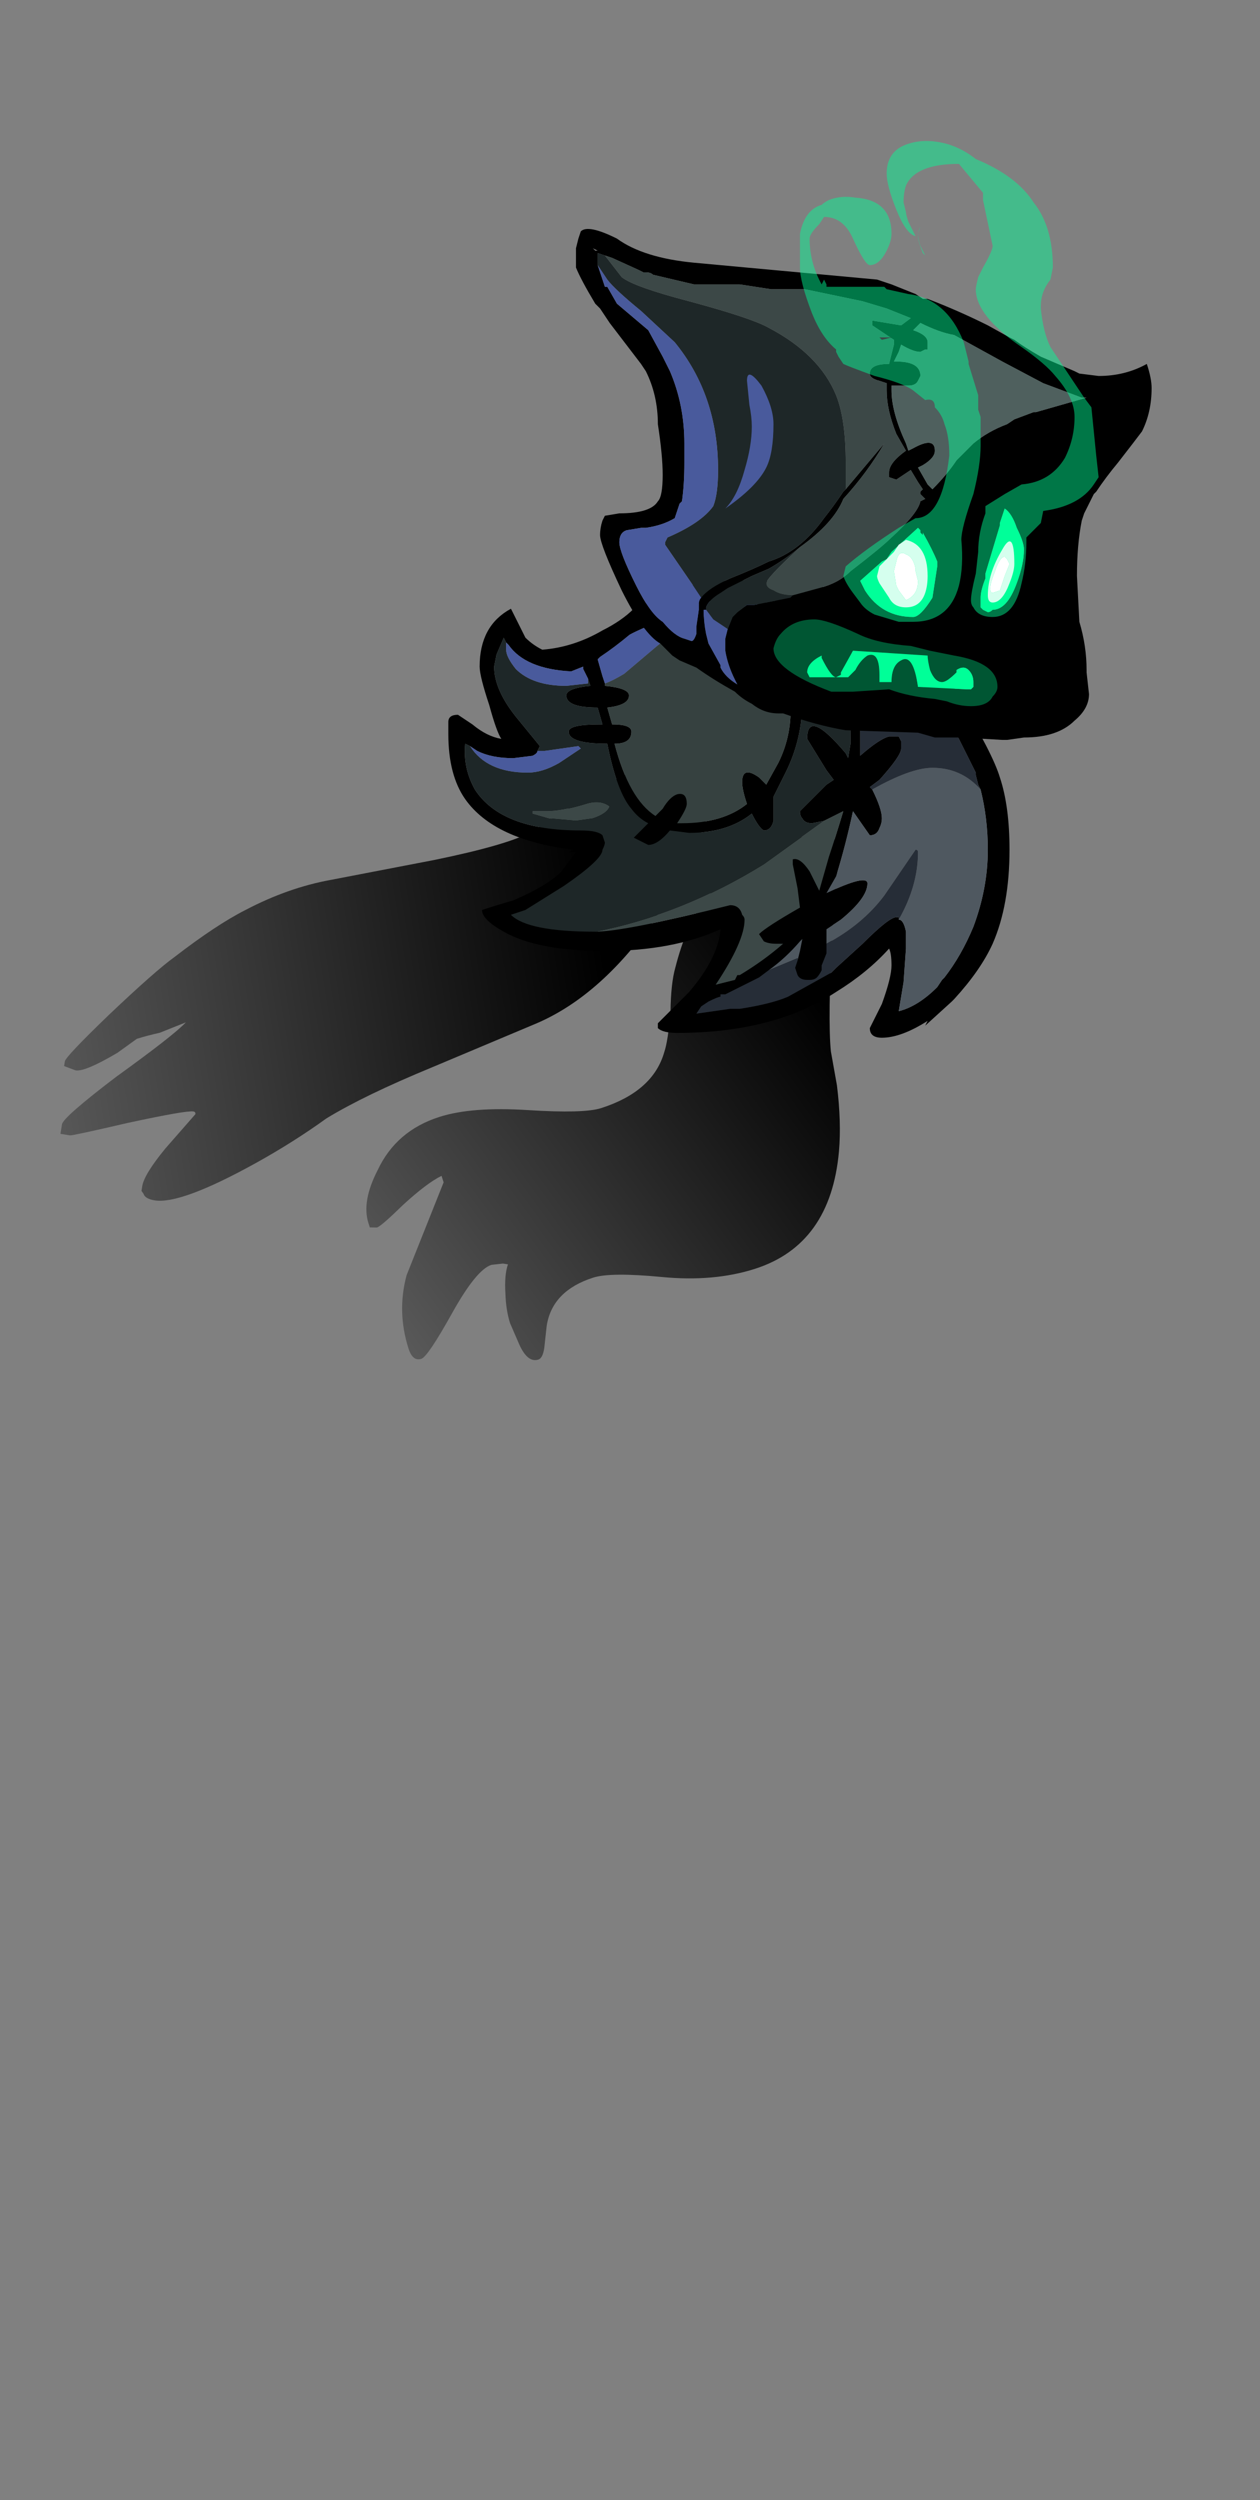 <?xml version="1.0" encoding="UTF-8" standalone="no"?>
<svg xmlns:ffdec="https://www.free-decompiler.com/flash" xmlns:xlink="http://www.w3.org/1999/xlink" ffdec:objectType="frame" height="363.05px" width="183.1px" xmlns="http://www.w3.org/2000/svg">
  <rect width="100%" height="100%" fill="#808080" stroke="none"/>
  <g transform="matrix(1.0, 0.0, 0.0, 1.0, 87.35, 191.6)">
    <use ffdec:characterId="395" ffdec:characterName="a_LostSoulArm18" height="65.1" transform="matrix(0.898, -0.287, 0.287, 0.898, -44.457, -47.299)" width="86.8" xlink:href="#sprite0"/>
    <use ffdec:characterId="399" ffdec:characterName="a_LostSoulArm16" height="77.35" transform="matrix(0.987, 0.16, -0.16, 0.987, -68.402, -96.202)" width="86.8" xlink:href="#sprite1"/>
    <use ffdec:characterId="361" ffdec:characterName="a_LostSoulBody04" height="66.15" transform="matrix(1.0, 0.0, 0.0, 1.0, -22.2, -107.05)" width="81.55" xlink:href="#sprite2"/>
    <use ffdec:characterId="382" ffdec:characterName="a_LostSoulHead04" height="87.15" transform="matrix(1.0, 0.0, 0.0, 1.0, -3.65, -171.3)" width="83.65" xlink:href="#sprite3"/>
  </g>
  <defs>
    <g id="sprite0" transform="matrix(1.0, 0.0, 0.0, 1.0, 43.4, 65.1)">
      <use ffdec:characterId="394" height="9.3" transform="matrix(7.0, 0.0, 0.0, 7.0, -43.4, -65.1)" width="12.4" xlink:href="#shape0"/>
    </g>
    <g id="shape0" transform="matrix(1.0, 0.0, 0.0, 1.0, 6.2, 9.3)">
      <path d="M6.1 -8.45 L6.0 -8.25 5.5 -7.05 Q4.8 -5.2 4.65 -4.5 L4.55 -3.75 Q4.4 -2.95 4.15 -2.35 3.35 -0.45 1.6 -0.45 0.65 -0.45 -0.4 -0.9 -1.45 -1.35 -1.85 -1.35 -2.8 -1.35 -3.15 -0.65 L-3.35 -0.2 Q-3.45 0.0 -3.55 0.0 -3.8 0.0 -3.85 -0.45 L-3.9 -0.95 Q-3.9 -1.25 -3.8 -1.6 -3.7 -2.0 -3.55 -2.2 L-3.65 -2.25 -3.9 -2.3 Q-4.25 -2.3 -5.05 -1.55 -5.85 -0.8 -6.0 -0.8 -6.2 -0.8 -6.2 -1.1 -6.2 -1.95 -5.75 -2.65 L-4.35 -4.35 -4.35 -4.5 Q-4.7 -4.45 -5.35 -4.15 -5.95 -3.85 -6.05 -3.85 L-6.2 -3.9 -6.2 -4.0 Q-6.2 -4.5 -5.65 -5.05 -5.0 -5.75 -4.0 -5.75 -3.25 -5.75 -2.1 -5.3 -0.95 -4.85 -0.55 -4.85 0.65 -4.85 1.15 -5.6 1.3 -5.8 1.55 -6.4 1.75 -7.0 1.95 -7.3 2.45 -8.1 3.0 -8.5 3.65 -8.95 4.9 -9.3 L4.95 -9.3 Q6.05 -9.1 6.2 -8.85 L6.1 -8.45" fill="url(#gradient0)" fill-rule="evenodd" stroke="none"/>
    </g>
    <linearGradient gradientTransform="matrix(-0.01, 0.003, -0.045, -0.135, -5.05, -8.0)" gradientUnits="userSpaceOnUse" id="gradient0" spreadMethod="pad" x1="-819.2" x2="819.2">
      <stop offset="0.0" stop-color="#000000"/>
      <stop offset="1.0" stop-color="#000000" stop-opacity="0.0"/>
    </linearGradient>
    <g id="sprite1" transform="matrix(1.0, 0.0, 0.0, 1.0, 43.4, 77.35)">
      <use ffdec:characterId="398" height="11.05" transform="matrix(7.0, 0.0, 0.0, 7.0, -43.4, -77.35)" width="12.4" xlink:href="#shape1"/>
    </g>
    <g id="shape1" transform="matrix(1.0, 0.0, 0.0, 1.0, 6.2, 11.05)">
      <path d="M3.95 -10.0 Q4.35 -10.3 4.7 -10.55 5.2 -11.15 5.7 -11.0 6.2 -10.9 6.2 -10.35 6.2 -9.15 5.45 -7.5 4.6 -5.7 3.35 -4.9 L1.35 -3.65 Q0.05 -2.85 -0.65 -2.25 -1.25 -1.65 -1.95 -1.1 -3.35 0.0 -3.9 0.0 -4.1 0.0 -4.15 -0.1 L-4.2 -0.15 -4.2 -0.25 Q-4.2 -0.5 -3.85 -1.1 L-3.35 -1.9 Q-3.35 -1.95 -3.4 -1.95 -3.55 -1.95 -4.7 -1.5 -5.8 -1.05 -5.85 -1.05 L-6.05 -1.05 -6.05 -1.25 Q-6.05 -1.4 -5.1 -2.4 -4.05 -3.45 -3.85 -3.75 L-4.35 -3.45 Q-4.6 -3.35 -4.8 -3.25 L-5.15 -2.9 Q-5.75 -2.4 -5.95 -2.4 L-6.2 -2.45 -6.2 -2.55 Q-6.2 -2.65 -5.45 -3.65 -4.65 -4.7 -4.3 -5.05 -3.55 -5.85 -3.0 -6.25 -2.2 -6.85 -1.35 -7.15 L0.7 -7.9 Q2.15 -8.45 2.6 -8.8 L3.95 -10.0" fill="url(#gradient1)" fill-rule="evenodd" stroke="none"/>
    </g>
    <linearGradient gradientTransform="matrix(-0.01, 0.003, -0.045, -0.135, -5.05, -8.0)" gradientUnits="userSpaceOnUse" id="gradient1" spreadMethod="pad" x1="-819.2" x2="819.2">
      <stop offset="0.0" stop-color="#000000"/>
      <stop offset="1.0" stop-color="#000000" stop-opacity="0.0"/>
    </linearGradient>
    <g id="sprite2" transform="matrix(1.0, 0.0, 0.0, 1.0, 40.25, 66.15)">
      <use ffdec:characterId="360" height="9.45" transform="matrix(7.0, 0.0, 0.0, 7.0, -40.25, -66.15)" width="11.65" xlink:href="#shape2"/>
    </g>
    <g id="shape2" transform="matrix(1.0, 0.0, 0.0, 1.0, 5.75, 9.45)">
      <path d="M2.05 -9.35 Q2.55 -9.15 3.15 -8.8 3.75 -8.35 4.3 -7.85 4.75 -7.35 4.85 -7.05 5.55 -5.9 5.7 -5.4 5.9 -4.8 5.9 -3.9 5.9 -2.75 5.55 -1.95 5.3 -1.4 4.75 -0.8 L4.7 -0.75 4.15 -0.25 4.2 -0.35 Q3.65 0.0 3.25 0.0 3.0 0.0 3.0 -0.2 L3.25 -0.7 Q3.45 -1.25 3.45 -1.5 3.45 -1.75 3.4 -1.85 2.95 -1.35 2.3 -0.95 1.0 -0.1 -1.0 -0.1 -1.3 -0.1 -1.4 -0.2 L-1.4 -0.3 Q-1.1 -0.6 -0.75 -0.95 -0.15 -1.65 -0.1 -2.25 -1.1 -1.8 -2.5 -1.8 -3.9 -1.8 -4.6 -2.2 -5.05 -2.45 -5.05 -2.65 -4.75 -2.75 -4.4 -2.85 -3.7 -3.15 -3.4 -3.45 L-3.1 -3.85 -3.25 -3.85 -3.15 -3.9 Q-4.8 -4.1 -5.4 -4.95 -5.75 -5.45 -5.75 -6.3 L-5.75 -6.55 Q-5.75 -6.7 -5.55 -6.7 L-5.25 -6.5 Q-4.95 -6.25 -4.65 -6.2 -4.75 -6.35 -4.9 -6.9 -5.1 -7.5 -5.1 -7.7 -5.1 -8.55 -4.45 -8.9 L-4.15 -8.3 Q-4.0 -8.15 -3.8 -8.05 -3.15 -8.1 -2.55 -8.45 -2.15 -8.65 -1.9 -8.9 L-1.3 -9.15 -1.15 -9.25 Q-0.85 -9.4 -0.55 -9.4 0.15 -9.55 1.2 -9.45 1.6 -9.45 2.0 -9.35 L2.05 -9.35 M2.05 -4.5 L1.8 -4.45 Q1.65 -4.45 1.6 -4.55 1.55 -4.6 1.55 -4.7 L2.1 -5.25 2.25 -5.35 2.1 -5.55 1.7 -6.2 Q1.7 -6.85 2.5 -5.9 L2.55 -5.8 2.6 -6.1 Q2.6 -7.05 2.5 -7.5 2.4 -8.1 2.1 -8.75 1.5 -9.0 0.8 -9.1 1.15 -8.55 1.3 -8.4 L1.6 -7.6 1.6 -7.0 Q1.6 -6.2 1.25 -5.5 L1.0 -5.0 1.0 -4.5 Q0.95 -4.3 0.8 -4.3 0.7 -4.35 0.55 -4.65 0.05 -4.25 -0.75 -4.25 L-1.15 -4.3 Q-1.4 -4.0 -1.6 -4.0 L-1.9 -4.15 Q-1.85 -4.2 -1.6 -4.45 -1.8 -4.55 -1.95 -4.75 -2.25 -5.1 -2.45 -6.1 -3.25 -6.1 -3.25 -6.35 -3.25 -6.5 -2.6 -6.5 L-2.55 -6.5 -2.65 -6.85 Q-3.3 -6.85 -3.3 -7.1 -3.3 -7.25 -2.8 -7.3 L-2.85 -7.45 -2.95 -7.65 -2.95 -7.7 -3.2 -7.6 Q-4.15 -7.65 -4.5 -8.15 L-4.55 -8.2 -4.6 -8.3 -4.75 -7.95 -4.8 -7.7 Q-4.8 -7.2 -4.3 -6.6 L-3.85 -6.05 -3.9 -5.95 Q-3.9 -5.9 -4.0 -5.85 L-4.4 -5.8 Q-4.85 -5.8 -5.15 -5.95 L-5.3 -6.05 -5.4 -6.1 Q-5.45 -5.6 -5.2 -5.15 -4.65 -4.3 -3.0 -4.3 -2.65 -4.3 -2.55 -4.2 L-2.5 -4.05 Q-2.5 -4.0 -2.55 -3.9 -2.55 -3.7 -3.35 -3.15 L-4.15 -2.65 -4.45 -2.55 Q-4.1 -2.2 -2.7 -2.2 -2.1 -2.2 0.1 -2.75 0.3 -2.75 0.35 -2.55 0.4 -2.5 0.4 -2.45 0.4 -2.0 -0.2 -1.1 0.0 -1.15 0.2 -1.2 L0.25 -1.3 0.3 -1.3 Q0.8 -1.6 1.2 -1.95 L1.05 -1.95 Q0.9 -1.95 0.8 -2.0 L0.7 -2.15 Q0.85 -2.3 1.55 -2.7 L1.5 -3.1 1.4 -3.6 Q1.4 -3.75 1.4 -3.7 1.55 -3.75 1.75 -3.45 L1.95 -3.05 2.15 -3.75 Q2.3 -4.2 2.45 -4.7 L2.05 -4.5 M0.65 -9.0 L0.55 -9.05 0.55 -9.1 -0.5 -9.05 Q-0.65 -8.9 -1.0 -8.8 -1.95 -8.4 -2.0 -8.35 -2.3 -8.1 -2.6 -7.9 L-2.65 -7.85 -2.55 -7.5 -2.5 -7.35 -2.5 -7.3 Q-2.0 -7.25 -2.0 -7.1 -2.0 -6.9 -2.45 -6.85 L-2.35 -6.5 Q-1.95 -6.5 -1.95 -6.35 -1.95 -6.1 -2.3 -6.1 -2.0 -4.95 -1.45 -4.6 L-1.3 -4.75 Q-1.15 -5.0 -1.0 -5.05 -0.8 -5.1 -0.8 -4.85 -0.8 -4.75 -1.0 -4.45 L-0.9 -4.45 Q-0.05 -4.45 0.45 -4.85 0.35 -5.15 0.35 -5.3 0.35 -5.65 0.7 -5.4 L0.85 -5.25 1.1 -5.7 Q1.4 -6.3 1.35 -7.0 1.35 -7.7 1.15 -8.3 0.95 -8.75 0.65 -9.0 M5.3 -5.15 L5.25 -5.25 5.2 -5.45 5.2 -5.5 4.85 -6.2 4.45 -6.85 Q3.65 -8.0 2.45 -8.6 L2.6 -8.1 Q2.75 -7.5 2.75 -6.95 L2.75 -6.55 2.8 -6.4 2.8 -5.85 Q3.2 -6.2 3.4 -6.25 L3.6 -6.25 3.65 -6.15 3.65 -6.0 Q3.65 -5.85 3.2 -5.35 L3.0 -5.2 3.05 -5.15 Q3.25 -4.75 3.25 -4.55 3.25 -4.45 3.2 -4.35 3.15 -4.2 3.0 -4.2 L2.65 -4.7 Q2.5 -4.0 2.3 -3.35 L2.1 -3.0 Q2.95 -3.4 2.95 -3.2 2.95 -2.9 2.4 -2.45 L2.1 -2.25 2.1 -1.75 2.0 -1.5 2.0 -1.4 Q1.95 -1.3 1.9 -1.25 1.85 -1.2 1.75 -1.2 L1.7 -1.2 Q1.55 -1.2 1.5 -1.3 L1.45 -1.45 1.5 -1.6 1.55 -1.8 1.6 -2.05 1.55 -2.0 Q1.25 -1.65 0.9 -1.4 L0.7 -1.25 0.0 -0.9 -0.1 -0.9 -0.1 -0.85 Q-0.15 -0.85 -0.35 -0.75 L-0.5 -0.65 -0.6 -0.5 0.1 -0.6 0.3 -0.6 Q0.95 -0.7 1.3 -0.85 L2.2 -1.35 2.3 -1.45 2.85 -1.95 Q3.4 -2.5 3.55 -2.5 L3.6 -2.5 3.6 -2.45 Q3.7 -2.45 3.75 -2.2 L3.75 -1.85 3.7 -1.15 3.6 -0.55 Q4.0 -0.65 4.4 -1.05 L4.5 -1.2 4.55 -1.25 Q4.9 -1.7 5.15 -2.3 5.45 -3.1 5.45 -3.9 5.45 -4.55 5.3 -5.15" fill="#000000" fill-rule="evenodd" stroke="none"/>
      <path d="M-2.7 -2.2 Q-0.9 -2.55 0.8 -3.6 L2.05 -4.5 2.45 -4.7 Q2.3 -4.2 2.15 -3.75 L1.95 -3.05 1.75 -3.45 Q1.55 -3.75 1.4 -3.7 1.4 -3.75 1.4 -3.6 L1.5 -3.1 1.55 -2.7 Q0.85 -2.3 0.7 -2.15 L0.8 -2.0 Q0.9 -1.95 1.05 -1.95 L1.2 -1.95 Q0.8 -1.6 0.3 -1.3 L0.25 -1.3 0.2 -1.2 Q0.0 -1.15 -0.2 -1.1 0.4 -2.0 0.4 -2.45 0.4 -2.5 0.35 -2.55 0.3 -2.75 0.1 -2.75 -2.1 -2.2 -2.7 -2.2 M-2.75 -4.55 L-3.1 -4.5 -3.65 -4.55 -4.0 -4.65 -4.0 -4.7 -3.7 -4.7 Q-3.4 -4.7 -2.9 -4.85 -2.6 -4.95 -2.4 -4.8 -2.45 -4.65 -2.75 -4.55" fill="#3c4847" fill-rule="evenodd" stroke="none"/>
      <path d="M3.05 -5.15 Q3.85 -5.6 4.3 -5.6 4.9 -5.6 5.3 -5.15 5.45 -4.55 5.45 -3.9 5.45 -3.1 5.15 -2.3 4.9 -1.7 4.55 -1.25 L4.5 -1.2 4.4 -1.05 Q4.0 -0.65 3.6 -0.55 L3.7 -1.15 3.75 -1.85 3.75 -2.2 Q3.7 -2.45 3.6 -2.45 4.0 -3.15 4.0 -3.85 4.0 -3.9 3.95 -3.9 L3.3 -2.95 Q2.85 -2.35 2.1 -1.95 L2.1 -1.75 2.1 -2.25 2.4 -2.45 Q2.95 -2.9 2.95 -3.2 2.95 -3.4 2.1 -3.0 L2.3 -3.35 Q2.5 -4.0 2.65 -4.7 L3.0 -4.2 Q3.15 -4.2 3.2 -4.35 3.25 -4.45 3.25 -4.55 3.25 -4.75 3.05 -5.15 M0.3 -0.6 L0.1 -0.6 0.3 -0.6 M0.9 -1.4 Q1.25 -1.65 1.55 -2.0 L1.6 -2.05 1.55 -1.8 1.5 -1.6 1.5 -1.65 0.9 -1.4" fill="#4f5860" fill-rule="evenodd" stroke="none"/>
      <path d="M-2.5 -7.35 Q-2.35 -7.4 -2.1 -7.55 L-1.45 -8.1 Q-0.45 -8.95 0.6 -8.95 L0.7 -8.95 0.65 -9.0 Q0.95 -8.75 1.15 -8.3 1.35 -7.7 1.35 -7.0 1.4 -6.3 1.1 -5.7 L0.85 -5.25 0.7 -5.4 Q0.35 -5.65 0.35 -5.3 0.35 -5.15 0.45 -4.85 -0.05 -4.45 -0.9 -4.45 L-1.0 -4.45 Q-0.8 -4.75 -0.8 -4.85 -0.8 -5.1 -1.0 -5.05 -1.15 -5.0 -1.3 -4.75 L-1.45 -4.6 Q-2.0 -4.95 -2.3 -6.1 -1.95 -6.1 -1.95 -6.35 -1.95 -6.5 -2.35 -6.5 L-2.45 -6.85 Q-2.0 -6.9 -2.0 -7.1 -2.0 -7.25 -2.5 -7.3 L-2.5 -7.35" fill="#364140" fill-rule="evenodd" stroke="none"/>
      <path d="M-2.85 -7.45 L-2.8 -7.3 Q-3.3 -7.25 -3.3 -7.1 -3.3 -6.85 -2.65 -6.85 L-2.55 -6.5 -2.6 -6.5 Q-3.25 -6.5 -3.25 -6.35 -3.25 -6.1 -2.45 -6.1 -2.25 -5.1 -1.95 -4.75 -1.8 -4.55 -1.6 -4.45 -1.85 -4.2 -1.9 -4.15 L-1.6 -4.0 Q-1.4 -4.0 -1.15 -4.3 L-0.75 -4.25 Q0.05 -4.25 0.55 -4.65 0.7 -4.35 0.8 -4.3 0.95 -4.3 1.0 -4.5 L1.0 -5.0 1.25 -5.5 Q1.6 -6.2 1.6 -7.0 L1.6 -7.6 1.3 -8.4 Q1.15 -8.55 0.8 -9.1 1.5 -9.0 2.1 -8.75 2.4 -8.1 2.5 -7.5 2.6 -7.05 2.6 -6.1 L2.55 -5.8 2.5 -5.9 Q1.7 -6.85 1.7 -6.2 L2.1 -5.55 2.25 -5.35 2.1 -5.25 1.55 -4.7 Q1.55 -4.6 1.6 -4.55 1.65 -4.45 1.8 -4.45 L2.05 -4.5 0.8 -3.6 Q-0.9 -2.55 -2.7 -2.2 -4.1 -2.2 -4.45 -2.55 L-4.15 -2.65 -3.35 -3.15 Q-2.55 -3.7 -2.55 -3.9 -2.5 -4.0 -2.5 -4.05 L-2.55 -4.2 Q-2.65 -4.3 -3.0 -4.3 -4.65 -4.3 -5.2 -5.15 -5.45 -5.6 -5.4 -6.1 L-5.3 -6.05 Q-4.95 -5.5 -4.1 -5.5 -3.8 -5.5 -3.45 -5.7 L-3.0 -6.0 -3.05 -6.05 -3.75 -5.95 -3.9 -5.95 -3.85 -6.05 -4.3 -6.6 Q-4.8 -7.2 -4.8 -7.7 L-4.75 -7.95 -4.6 -8.3 -4.55 -8.2 -4.55 -8.05 Q-4.55 -7.9 -4.35 -7.65 -4.0 -7.3 -3.3 -7.3 L-2.85 -7.35 -2.85 -7.45 M-2.75 -4.55 Q-2.45 -4.65 -2.4 -4.8 -2.6 -4.95 -2.9 -4.85 -3.4 -4.7 -3.7 -4.7 L-4.0 -4.7 -4.0 -4.65 -3.65 -4.55 -3.1 -4.5 -2.75 -4.55" fill="#1e2728" fill-rule="evenodd" stroke="none"/>
      <path d="M3.05 -5.15 L3.0 -5.2 3.2 -5.35 Q3.65 -5.85 3.65 -6.0 L3.65 -6.15 3.6 -6.25 3.4 -6.25 Q3.2 -6.2 2.8 -5.85 L2.8 -6.4 2.75 -6.55 2.75 -6.95 Q2.75 -7.5 2.6 -8.1 L2.45 -8.6 Q3.65 -8.0 4.45 -6.85 L4.85 -6.2 5.2 -5.5 5.2 -5.45 5.25 -5.25 5.3 -5.15 Q4.9 -5.6 4.3 -5.6 3.85 -5.6 3.05 -5.15 M3.6 -2.45 L3.6 -2.5 3.55 -2.5 Q3.4 -2.5 2.85 -1.95 L2.3 -1.45 2.2 -1.35 1.3 -0.85 Q0.95 -0.7 0.3 -0.6 L0.1 -0.6 -0.6 -0.5 -0.5 -0.65 -0.35 -0.75 Q-0.15 -0.85 -0.1 -0.85 L-0.1 -0.9 0.0 -0.9 0.7 -1.25 0.9 -1.4 1.5 -1.65 1.5 -1.6 1.45 -1.45 1.5 -1.3 Q1.55 -1.2 1.7 -1.2 L1.75 -1.2 Q1.85 -1.2 1.9 -1.25 1.95 -1.3 2.0 -1.4 L2.0 -1.5 2.1 -1.75 2.1 -1.95 Q2.85 -2.35 3.3 -2.95 L3.95 -3.9 Q4.0 -3.9 4.0 -3.85 4.0 -3.15 3.6 -2.45" fill="#262d37" fill-rule="evenodd" stroke="none"/>
      <path d="M-2.85 -7.45 L-2.85 -7.35 -3.3 -7.3 Q-4.0 -7.3 -4.35 -7.65 -4.55 -7.9 -4.55 -8.05 L-4.55 -8.2 -4.5 -8.15 Q-4.15 -7.65 -3.2 -7.6 L-2.95 -7.7 -2.95 -7.65 -2.85 -7.45 M-3.9 -5.95 L-3.75 -5.95 -3.05 -6.05 -3.0 -6.0 -3.45 -5.7 Q-3.8 -5.5 -4.1 -5.5 -4.95 -5.5 -5.3 -6.05 L-5.15 -5.95 Q-4.85 -5.8 -4.4 -5.8 L-4.0 -5.85 Q-3.9 -5.9 -3.9 -5.95 M0.65 -9.0 L0.7 -8.95 0.6 -8.95 Q-0.45 -8.95 -1.45 -8.1 L-2.1 -7.55 Q-2.35 -7.4 -2.5 -7.35 L-2.55 -7.5 -2.65 -7.85 -2.6 -7.9 Q-2.3 -8.1 -2.0 -8.35 -1.95 -8.4 -1.0 -8.8 -0.65 -8.9 -0.5 -9.05 L0.55 -9.1 0.55 -9.05 0.65 -9.0" fill="#495a9c" fill-rule="evenodd" stroke="none"/>
    </g>
    <g id="sprite3" transform="matrix(1.0, 0.0, 0.0, 1.0, 40.6, 86.1)">
      <use ffdec:characterId="381" height="12.45" transform="matrix(7.0, 0.0, 0.0, 7.0, -40.6, -86.1)" width="11.95" xlink:href="#shape3"/>
    </g>
    <g id="shape3" transform="matrix(1.0, 0.0, 0.0, 1.0, 5.8, 12.3)">
      <path d="M6.05 -7.65 Q6.15 -7.35 6.15 -7.15 6.15 -6.65 5.95 -6.25 5.8 -6.05 5.45 -5.6 5.2 -5.3 5.0 -5.0 L4.95 -4.95 4.75 -4.55 4.7 -4.4 Q4.6 -3.9 4.6 -3.25 L4.65 -2.3 Q4.8 -1.8 4.8 -1.3 L4.8 -1.25 4.85 -0.8 Q4.85 -0.5 4.55 -0.25 4.2 0.1 3.5 0.1 L3.15 0.15 3.05 0.15 2.2 0.1 1.65 0.1 1.3 0.0 -0.2 -0.05 Q-0.8 -0.15 -1.5 -0.4 L-1.6 -0.4 Q-1.9 -0.4 -2.15 -0.6 -2.35 -0.7 -2.5 -0.85 -2.95 -1.1 -3.3 -1.35 L-3.65 -1.5 -3.8 -1.6 -4.05 -1.85 Q-4.4 -2.05 -4.85 -2.95 -5.3 -3.9 -5.3 -4.1 -5.3 -4.25 -5.25 -4.4 L-5.2 -4.5 -4.9 -4.55 Q-4.25 -4.55 -4.1 -4.8 -4.0 -4.9 -4.0 -5.35 -4.0 -5.75 -4.1 -6.4 -4.1 -7.0 -4.35 -7.5 L-4.45 -7.65 -5.1 -8.5 -5.3 -8.8 -5.4 -8.9 Q-5.7 -9.4 -5.8 -9.65 L-5.8 -10.05 -5.75 -10.25 -5.7 -10.4 Q-5.55 -10.55 -4.95 -10.25 -4.4 -9.85 -3.35 -9.75 L0.45 -9.4 0.75 -9.3 1.25 -9.1 1.4 -9.0 1.5 -9.0 Q2.15 -8.75 2.75 -8.45 L3.2 -8.2 3.3 -8.15 Q3.5 -8.0 3.85 -7.8 L4.55 -7.5 4.65 -7.45 5.05 -7.4 Q5.6 -7.4 6.05 -7.65 M1.2 -8.35 Q1.5 -8.25 1.5 -8.1 L1.5 -7.95 1.45 -7.95 1.35 -7.9 Q1.2 -7.9 0.95 -8.05 L0.9 -7.9 0.8 -7.7 0.85 -7.7 Q1.35 -7.7 1.35 -7.4 L1.3 -7.3 Q1.25 -7.2 1.1 -7.2 L0.75 -7.2 0.75 -7.1 Q0.75 -6.65 1.05 -6.0 L1.1 -5.85 1.2 -5.9 Q1.65 -6.15 1.65 -5.85 1.65 -5.7 1.4 -5.55 L1.3 -5.5 1.5 -5.15 1.6 -5.05 Q1.9 -5.35 2.1 -5.65 L2.45 -6.0 Q2.75 -6.25 3.15 -6.4 L3.3 -6.5 3.7 -6.65 3.75 -6.65 Q4.1 -6.75 4.8 -6.95 L4.7 -6.95 Q4.3 -7.1 3.9 -7.25 L3.05 -7.7 2.05 -8.25 Q1.75 -8.3 1.35 -8.5 L1.2 -8.35 M-1.3 -2.85 L-0.75 -3.0 Q-0.35 -3.1 -0.1 -3.35 0.55 -3.85 0.75 -4.05 1.3 -4.55 1.35 -4.8 L1.45 -4.85 1.35 -4.95 1.35 -5.0 1.4 -5.05 1.3 -5.2 1.15 -5.45 0.85 -5.25 0.7 -5.3 0.7 -5.4 Q0.7 -5.6 1.05 -5.85 L0.85 -6.2 Q0.65 -6.7 0.65 -7.1 L0.65 -7.25 0.5 -7.3 Q0.3 -7.35 0.3 -7.45 0.3 -7.65 0.7 -7.65 L0.8 -8.05 0.8 -8.15 0.35 -8.45 0.35 -8.55 0.95 -8.45 1.15 -8.6 0.65 -8.8 0.15 -8.95 -1.05 -9.2 -1.75 -9.2 -2.4 -9.3 -3.35 -9.3 -4.2 -9.5 Q-4.25 -9.55 -4.35 -9.55 L-4.4 -9.55 -4.5 -9.6 -5.05 -9.85 -5.2 -9.9 -5.35 -9.95 -5.35 -9.7 -5.2 -9.25 -5.15 -9.25 -4.95 -8.9 -4.3 -8.35 -4.0 -7.8 -3.85 -7.5 Q-3.55 -6.8 -3.55 -6.0 L-3.55 -5.6 Q-3.55 -5.15 -3.6 -4.8 L-3.65 -4.75 Q-3.7 -4.6 -3.75 -4.45 -4.0 -4.3 -4.35 -4.25 L-4.45 -4.25 -4.75 -4.2 Q-4.9 -4.15 -4.9 -3.95 -4.9 -3.75 -4.55 -3.05 -4.25 -2.45 -4.0 -2.3 -3.75 -2.0 -3.55 -1.95 L-3.4 -1.9 Q-3.35 -1.9 -3.3 -2.05 L-3.3 -2.2 -3.25 -2.55 -3.25 -2.65 Q-3.25 -2.75 -3.2 -2.8 -3.05 -3.0 -2.6 -3.2 -2.1 -3.4 -1.8 -3.55 -1.15 -3.75 -0.65 -4.45 -0.45 -4.7 -0.25 -5.0 L-0.2 -5.05 0.6 -6.0 Q0.25 -5.4 -0.25 -4.85 -0.45 -4.35 -1.15 -3.85 -1.45 -3.6 -1.8 -3.4 L-2.15 -3.25 -2.65 -3.0 -2.8 -2.9 Q-3.05 -2.75 -3.1 -2.6 L-3.1 -2.55 -3.15 -2.55 Q-3.15 -2.3 -3.1 -2.05 L-3.05 -1.85 -2.8 -1.4 -2.8 -1.35 Q-2.7 -1.15 -2.45 -1.0 L-2.5 -1.1 Q-2.65 -1.4 -2.7 -1.7 L-2.7 -1.95 -2.65 -2.15 -2.55 -2.4 -2.45 -2.5 -2.25 -2.65 -2.1 -2.65 -1.35 -2.8 -1.3 -2.85 M3.35 -8.8 L3.35 -8.8 M3.1 -4.65 L3.0 -4.35 3.0 -4.3 2.7 -3.3 2.7 -3.2 Q2.6 -2.95 2.6 -2.8 L2.6 -2.6 2.65 -2.55 2.75 -2.5 Q2.8 -2.5 2.85 -2.55 3.15 -2.55 3.35 -3.1 3.5 -3.5 3.5 -3.8 3.5 -3.95 3.35 -4.25 3.25 -4.55 3.1 -4.65 L3.1 -4.65 M0.55 -3.55 L0.1 -3.15 0.2 -2.95 Q0.55 -2.4 1.2 -2.4 1.35 -2.4 1.6 -2.8 L1.7 -3.45 1.7 -3.55 Q1.6 -3.8 1.4 -4.15 L1.4 -4.1 1.35 -4.15 1.35 -4.2 1.3 -4.25 0.75 -3.75 0.65 -3.6 0.55 -3.55 M0.5 -1.2 L0.5 -1.05 0.75 -1.05 Q0.75 -1.4 0.95 -1.5 1.2 -1.65 1.3 -0.95 L2.3 -0.9 2.4 -0.9 2.45 -0.95 2.45 -1.05 Q2.45 -1.2 2.35 -1.3 2.25 -1.4 2.1 -1.3 L2.1 -1.25 Q1.9 -1.05 1.8 -1.05 1.65 -1.05 1.55 -1.3 1.5 -1.5 1.5 -1.6 L-0.05 -1.7 -0.3 -1.25 -0.3 -1.2 -0.4 -1.15 Q-0.5 -1.15 -0.7 -1.55 L-0.7 -1.6 Q-1.0 -1.45 -1.0 -1.25 L-0.95 -1.15 -0.15 -1.15 0.0 -1.3 Q0.1 -1.5 0.25 -1.6 0.5 -1.7 0.5 -1.2 M-5.4 -10.0 L-5.35 -10.0 -5.45 -10.05 -5.4 -10.0 M-5.1 -9.55 L-5.1 -9.55" fill="#000000" fill-rule="evenodd" stroke="none"/>
      <path d="M0.55 -3.55 L0.65 -3.6 0.75 -3.75 1.3 -4.25 1.35 -4.2 1.35 -4.15 1.4 -4.1 1.4 -4.15 Q1.6 -3.8 1.7 -3.55 L1.7 -3.45 1.6 -2.8 Q1.35 -2.4 1.2 -2.4 0.55 -2.4 0.2 -2.95 L0.1 -3.15 0.55 -3.55 M3.1 -4.65 L3.1 -4.65 Q3.25 -4.55 3.35 -4.25 3.5 -3.95 3.5 -3.8 3.5 -3.5 3.35 -3.1 3.15 -2.55 2.85 -2.55 2.8 -2.5 2.75 -2.5 L2.65 -2.55 2.6 -2.6 2.6 -2.8 Q2.6 -2.95 2.7 -3.2 L2.7 -3.3 3.0 -4.3 3.0 -4.35 3.1 -4.65 M0.5 -1.2 Q0.5 -1.7 0.25 -1.6 0.1 -1.5 0.0 -1.3 L-0.15 -1.15 -0.95 -1.15 -1.0 -1.25 Q-1.0 -1.45 -0.7 -1.6 L-0.7 -1.55 Q-0.5 -1.15 -0.4 -1.15 L-0.3 -1.2 -0.3 -1.25 -0.05 -1.7 1.5 -1.6 Q1.5 -1.5 1.55 -1.3 1.65 -1.05 1.8 -1.05 1.9 -1.05 2.1 -1.25 L2.1 -1.3 Q2.25 -1.4 2.35 -1.3 2.45 -1.2 2.45 -1.05 L2.45 -0.95 2.4 -0.9 2.3 -0.9 1.3 -0.95 Q1.2 -1.65 0.95 -1.5 0.75 -1.4 0.75 -1.05 L0.5 -1.05 0.5 -1.2" fill="#00ff99" fill-rule="evenodd" stroke="none"/>
      <path d="M-1.3 -2.85 L-1.35 -2.8 -2.1 -2.65 -2.25 -2.65 -2.45 -2.5 -2.55 -2.4 -2.65 -2.15 -2.95 -2.35 -3.1 -2.55 -3.1 -2.6 Q-3.05 -2.75 -2.8 -2.9 L-2.65 -3.0 -2.15 -3.25 -1.8 -3.4 Q-1.45 -3.6 -1.15 -3.85 L-1.2 -3.8 Q-1.85 -3.2 -1.85 -3.1 -1.85 -3.0 -1.7 -2.95 -1.55 -2.85 -1.3 -2.85 M-0.2 -5.05 L-0.25 -5.0 Q-0.45 -4.7 -0.65 -4.45 -1.15 -3.75 -1.8 -3.55 -2.1 -3.4 -2.6 -3.2 -3.05 -3.0 -3.2 -2.8 L-3.4 -3.1 -3.95 -3.9 -3.95 -3.95 -3.9 -4.05 Q-3.2 -4.35 -2.95 -4.7 -2.85 -4.95 -2.85 -5.45 -2.85 -7.0 -3.75 -8.1 L-4.45 -8.75 Q-5.0 -9.2 -5.15 -9.4 L-5.35 -9.7 -5.35 -9.95 -5.2 -9.9 -4.85 -9.45 Q-4.6 -9.25 -3.45 -8.95 -2.15 -8.6 -1.8 -8.4 -0.75 -7.85 -0.4 -7.0 -0.2 -6.5 -0.2 -5.6 -0.2 -5.25 -0.2 -5.05 M-5.1 -9.55 L-5.1 -9.55" fill="#1e2728" fill-rule="evenodd" stroke="none"/>
      <path d="M1.2 -8.35 L1.35 -8.5 Q1.75 -8.3 2.05 -8.25 L3.05 -7.7 3.9 -7.25 Q4.3 -7.1 4.7 -6.95 L4.8 -6.95 Q4.1 -6.75 3.75 -6.65 L3.7 -6.65 3.3 -6.5 3.15 -6.4 Q2.75 -6.25 2.45 -6.0 L2.1 -5.65 Q1.9 -5.35 1.6 -5.05 L1.5 -5.15 1.3 -5.5 1.4 -5.55 Q1.65 -5.7 1.65 -5.85 1.65 -6.15 1.2 -5.9 L1.1 -5.85 1.05 -6.0 Q0.75 -6.65 0.75 -7.1 L0.75 -7.2 1.1 -7.2 Q1.25 -7.2 1.3 -7.3 L1.35 -7.4 Q1.35 -7.7 0.85 -7.7 L0.8 -7.7 0.9 -7.9 0.95 -8.05 Q1.2 -7.9 1.35 -7.9 L1.45 -7.95 1.5 -7.95 1.5 -8.1 Q1.5 -8.25 1.2 -8.35" fill="#4f605e" fill-rule="evenodd" stroke="none"/>
      <path d="M-5.2 -9.9 L-5.05 -9.85 -4.5 -9.6 -4.4 -9.55 -4.35 -9.55 Q-4.25 -9.55 -4.2 -9.5 L-3.35 -9.3 -2.4 -9.3 -1.75 -9.2 -1.05 -9.2 0.15 -8.95 0.65 -8.8 1.15 -8.6 0.95 -8.45 0.35 -8.55 0.35 -8.45 0.8 -8.15 0.8 -8.05 0.7 -7.65 Q0.3 -7.65 0.3 -7.45 0.3 -7.35 0.5 -7.3 L0.65 -7.25 0.65 -7.1 Q0.65 -6.7 0.85 -6.2 L1.05 -5.85 Q0.7 -5.6 0.7 -5.4 L0.7 -5.3 0.85 -5.25 1.15 -5.45 1.3 -5.2 1.4 -5.05 1.35 -5.0 1.35 -4.95 1.45 -4.85 1.35 -4.8 Q1.3 -4.55 0.75 -4.05 0.55 -3.85 -0.1 -3.35 -0.35 -3.1 -0.75 -3.0 L-1.3 -2.85 Q-1.55 -2.85 -1.7 -2.95 -1.85 -3.0 -1.85 -3.1 -1.85 -3.2 -1.2 -3.8 L-1.15 -3.85 Q-0.45 -4.35 -0.25 -4.85 0.25 -5.4 0.6 -6.0 L-0.2 -5.05 Q-0.2 -5.25 -0.2 -5.6 -0.2 -6.5 -0.4 -7.0 -0.75 -7.85 -1.8 -8.4 -2.15 -8.6 -3.45 -8.95 -4.6 -9.25 -4.85 -9.45 L-5.2 -9.9" fill="#3c4847" fill-rule="evenodd" stroke="none"/>
      <path d="M-2.65 -2.15 L-2.7 -1.95 -2.7 -1.7 Q-2.65 -1.4 -2.5 -1.1 L-2.45 -1.0 Q-2.7 -1.15 -2.8 -1.35 L-2.8 -1.4 -3.05 -1.85 -3.1 -2.05 Q-3.15 -2.3 -3.15 -2.55 L-3.1 -2.55 -2.95 -2.35 -2.65 -2.15 M-3.2 -2.8 Q-3.25 -2.75 -3.25 -2.65 L-3.25 -2.55 -3.3 -2.2 -3.3 -2.05 Q-3.35 -1.9 -3.4 -1.9 L-3.55 -1.95 Q-3.75 -2.0 -4.0 -2.3 -4.25 -2.45 -4.55 -3.05 -4.9 -3.75 -4.9 -3.95 -4.9 -4.15 -4.75 -4.2 L-4.45 -4.25 -4.35 -4.25 Q-4.0 -4.3 -3.75 -4.45 -3.7 -4.6 -3.65 -4.75 L-3.6 -4.8 Q-3.55 -5.15 -3.55 -5.6 L-3.55 -6.0 Q-3.55 -6.8 -3.85 -7.5 L-4.0 -7.8 -4.3 -8.35 -4.95 -8.9 -5.15 -9.25 -5.2 -9.25 -5.35 -9.7 -5.15 -9.4 Q-5.0 -9.2 -4.45 -8.75 L-3.75 -8.1 Q-2.85 -7.0 -2.85 -5.45 -2.85 -4.95 -2.95 -4.7 -3.2 -4.35 -3.9 -4.05 L-3.95 -3.95 -3.95 -3.9 -3.4 -3.1 -3.2 -2.8" fill="#495a9c" fill-rule="evenodd" stroke="none"/>
      <path d="M-1.95 -7.2 Q-1.7 -6.75 -1.7 -6.4 -1.7 -5.8 -1.85 -5.5 -2.05 -5.1 -2.7 -4.65 -2.45 -4.9 -2.3 -5.45 -2.15 -5.95 -2.15 -6.35 -2.15 -6.55 -2.2 -6.8 L-2.25 -7.3 Q-2.25 -7.6 -1.95 -7.2 M-2.8 -4.55 L-2.8 -4.55" fill="#495a9c" fill-rule="evenodd" stroke="none"/>
      <path d="M1.0 -11.0 L1.05 -10.8 Q1.05 -10.75 1.1 -10.6 L1.25 -10.3 Q1.05 -10.35 0.85 -10.85 0.65 -11.35 0.65 -11.6 0.65 -12.05 1.05 -12.2 1.45 -12.35 1.95 -12.2 2.25 -12.1 2.5 -11.9 3.35 -11.55 3.7 -11.0 4.1 -10.5 4.1 -9.65 L4.05 -9.4 Q3.85 -9.15 3.85 -8.85 L3.85 -8.8 Q3.9 -8.3 4.05 -8.0 L4.75 -6.95 4.9 -6.75 5.0 -5.75 5.05 -5.3 4.95 -5.15 Q4.65 -4.7 3.9 -4.6 L3.85 -4.35 3.55 -4.05 3.55 -3.95 Q3.55 -3.5 3.45 -3.1 3.3 -2.4 2.85 -2.4 2.55 -2.4 2.45 -2.6 2.4 -2.65 2.4 -2.75 2.4 -2.9 2.5 -3.3 L2.55 -3.75 Q2.55 -4.15 2.7 -4.55 L2.7 -4.7 3.1 -4.95 3.45 -5.15 Q4.05 -5.2 4.35 -5.7 4.55 -6.1 4.55 -6.55 4.55 -6.95 4.15 -7.4 3.95 -7.65 3.45 -8.0 2.5 -8.65 2.5 -9.2 2.5 -9.25 2.55 -9.45 L2.65 -9.65 Q2.85 -10.0 2.85 -10.1 L2.65 -11.05 2.65 -11.2 2.15 -11.8 Q1.25 -11.8 1.05 -11.35 1.0 -11.2 1.0 -11.0 M1.45 -9.9 L1.4 -9.95 Q1.3 -10.2 1.3 -10.3 1.3 -10.4 1.35 -10.5 L1.3 -10.35 Q1.3 -10.25 1.35 -10.1 L1.45 -9.9 M0.35 -9.25 L0.6 -9.25 0.65 -9.2 1.1 -9.1 Q1.9 -9.0 2.25 -8.1 L2.35 -7.7 2.35 -7.65 2.55 -7.0 2.55 -6.7 2.6 -6.55 2.6 -5.95 Q2.6 -5.55 2.45 -4.95 2.2 -4.25 2.2 -4.0 2.25 -3.45 2.15 -3.05 1.95 -2.3 1.2 -2.3 L0.9 -2.3 0.4 -2.45 Q0.2 -2.55 0.1 -2.7 L-0.05 -2.9 Q-0.2 -3.1 -0.25 -3.25 L-0.2 -3.45 Q0.2 -3.8 0.9 -4.25 L1.25 -4.45 Q1.8 -4.45 1.95 -5.75 1.95 -6.15 1.85 -6.4 1.8 -6.6 1.65 -6.75 1.65 -6.95 1.45 -6.9 L1.2 -7.1 Q1.0 -7.25 0.4 -7.4 -0.15 -7.6 -0.25 -7.65 L-0.35 -7.8 -0.4 -7.9 -0.4 -7.95 Q-0.7 -8.2 -0.9 -8.7 -1.15 -9.35 -1.15 -9.65 -1.15 -10.2 -1.15 -10.35 -1.05 -10.85 -0.7 -10.95 -0.65 -11.0 -0.55 -11.05 -0.3 -11.15 0.0 -11.1 0.75 -11.05 0.75 -10.35 0.75 -10.2 0.65 -10.0 0.5 -9.7 0.3 -9.7 0.2 -9.7 -0.05 -10.25 -0.25 -10.7 -0.65 -10.7 L-0.75 -10.55 Q-0.95 -10.35 -0.95 -10.25 -0.95 -9.75 -0.7 -9.3 L-0.65 -9.4 -0.6 -9.3 -0.6 -9.25 0.35 -9.25 M0.55 -8.15 L0.75 -8.2 0.5 -8.2 0.55 -8.15 M0.85 -6.5 L0.85 -6.5 M0.5 -3.1 L0.7 -2.8 Q0.8 -2.6 1.05 -2.6 1.35 -2.6 1.45 -2.9 1.5 -3.05 1.5 -3.25 1.5 -3.9 1.05 -4.0 L0.9 -3.9 0.8 -3.75 0.5 -3.45 0.35 -3.3 0.5 -3.1 M2.75 -2.85 Q2.75 -2.7 2.85 -2.7 3.05 -2.7 3.2 -3.1 3.3 -3.35 3.3 -3.5 3.3 -4.25 3.05 -3.8 2.75 -3.3 2.75 -2.85" fill="#00ff99" fill-opacity="0.467" fill-rule="evenodd" stroke="none"/>
      <path d="M0.05 -2.05 Q0.45 -1.85 1.15 -1.8 L1.55 -1.7 2.05 -1.6 Q2.95 -1.45 2.95 -0.95 2.95 -0.85 2.85 -0.75 2.75 -0.55 2.4 -0.55 2.15 -0.55 1.9 -0.65 L1.65 -0.7 Q1.1 -0.75 0.7 -0.9 L-0.05 -0.85 -0.5 -0.85 Q-1.7 -1.3 -1.7 -1.75 -1.65 -1.95 -1.55 -2.05 -1.3 -2.35 -0.85 -2.35 -0.6 -2.35 0.05 -2.05" fill="#00ff99" fill-opacity="0.337" fill-rule="evenodd" stroke="none"/>
      <path d="M3.15 -3.6 L3.1 -3.65 Q3.0 -3.65 2.9 -3.35 2.8 -3.1 2.8 -3.0 2.8 -2.9 2.85 -2.9 L3.0 -2.95 3.1 -3.25 3.2 -3.5 3.15 -3.6 M1.05 -3.7 Q0.9 -3.8 0.85 -3.55 L0.8 -3.35 0.85 -3.05 0.9 -2.95 1.05 -2.75 Q1.3 -2.85 1.3 -3.15 L1.25 -3.35 1.25 -3.4 Q1.2 -3.65 1.05 -3.7 M0.5 -3.45 L0.8 -3.75 0.9 -3.9 1.05 -4.0 Q1.5 -3.9 1.5 -3.25 1.5 -3.05 1.45 -2.9 1.35 -2.6 1.05 -2.6 0.8 -2.6 0.7 -2.8 L0.5 -3.1 Q0.45 -3.2 0.45 -3.25 L0.5 -3.45 M2.75 -2.85 Q2.75 -3.3 3.05 -3.8 3.3 -4.25 3.3 -3.5 3.3 -3.35 3.2 -3.1 3.05 -2.7 2.85 -2.7 2.75 -2.7 2.75 -2.85" fill="#d5ffee" fill-rule="evenodd" stroke="none"/>
      <path d="M3.15 -3.6 L3.2 -3.5 3.1 -3.25 3.0 -2.95 2.85 -2.9 Q2.8 -2.9 2.8 -3.0 2.8 -3.1 2.9 -3.35 3.0 -3.65 3.1 -3.65 L3.15 -3.6 M1.05 -3.7 Q1.2 -3.65 1.25 -3.4 L1.25 -3.35 1.3 -3.15 Q1.3 -2.85 1.05 -2.75 L0.9 -2.95 0.85 -3.05 0.8 -3.35 0.85 -3.55 Q0.9 -3.8 1.05 -3.7" fill="#ffffff" fill-rule="evenodd" stroke="none"/>
    </g>
  </defs>
</svg>
